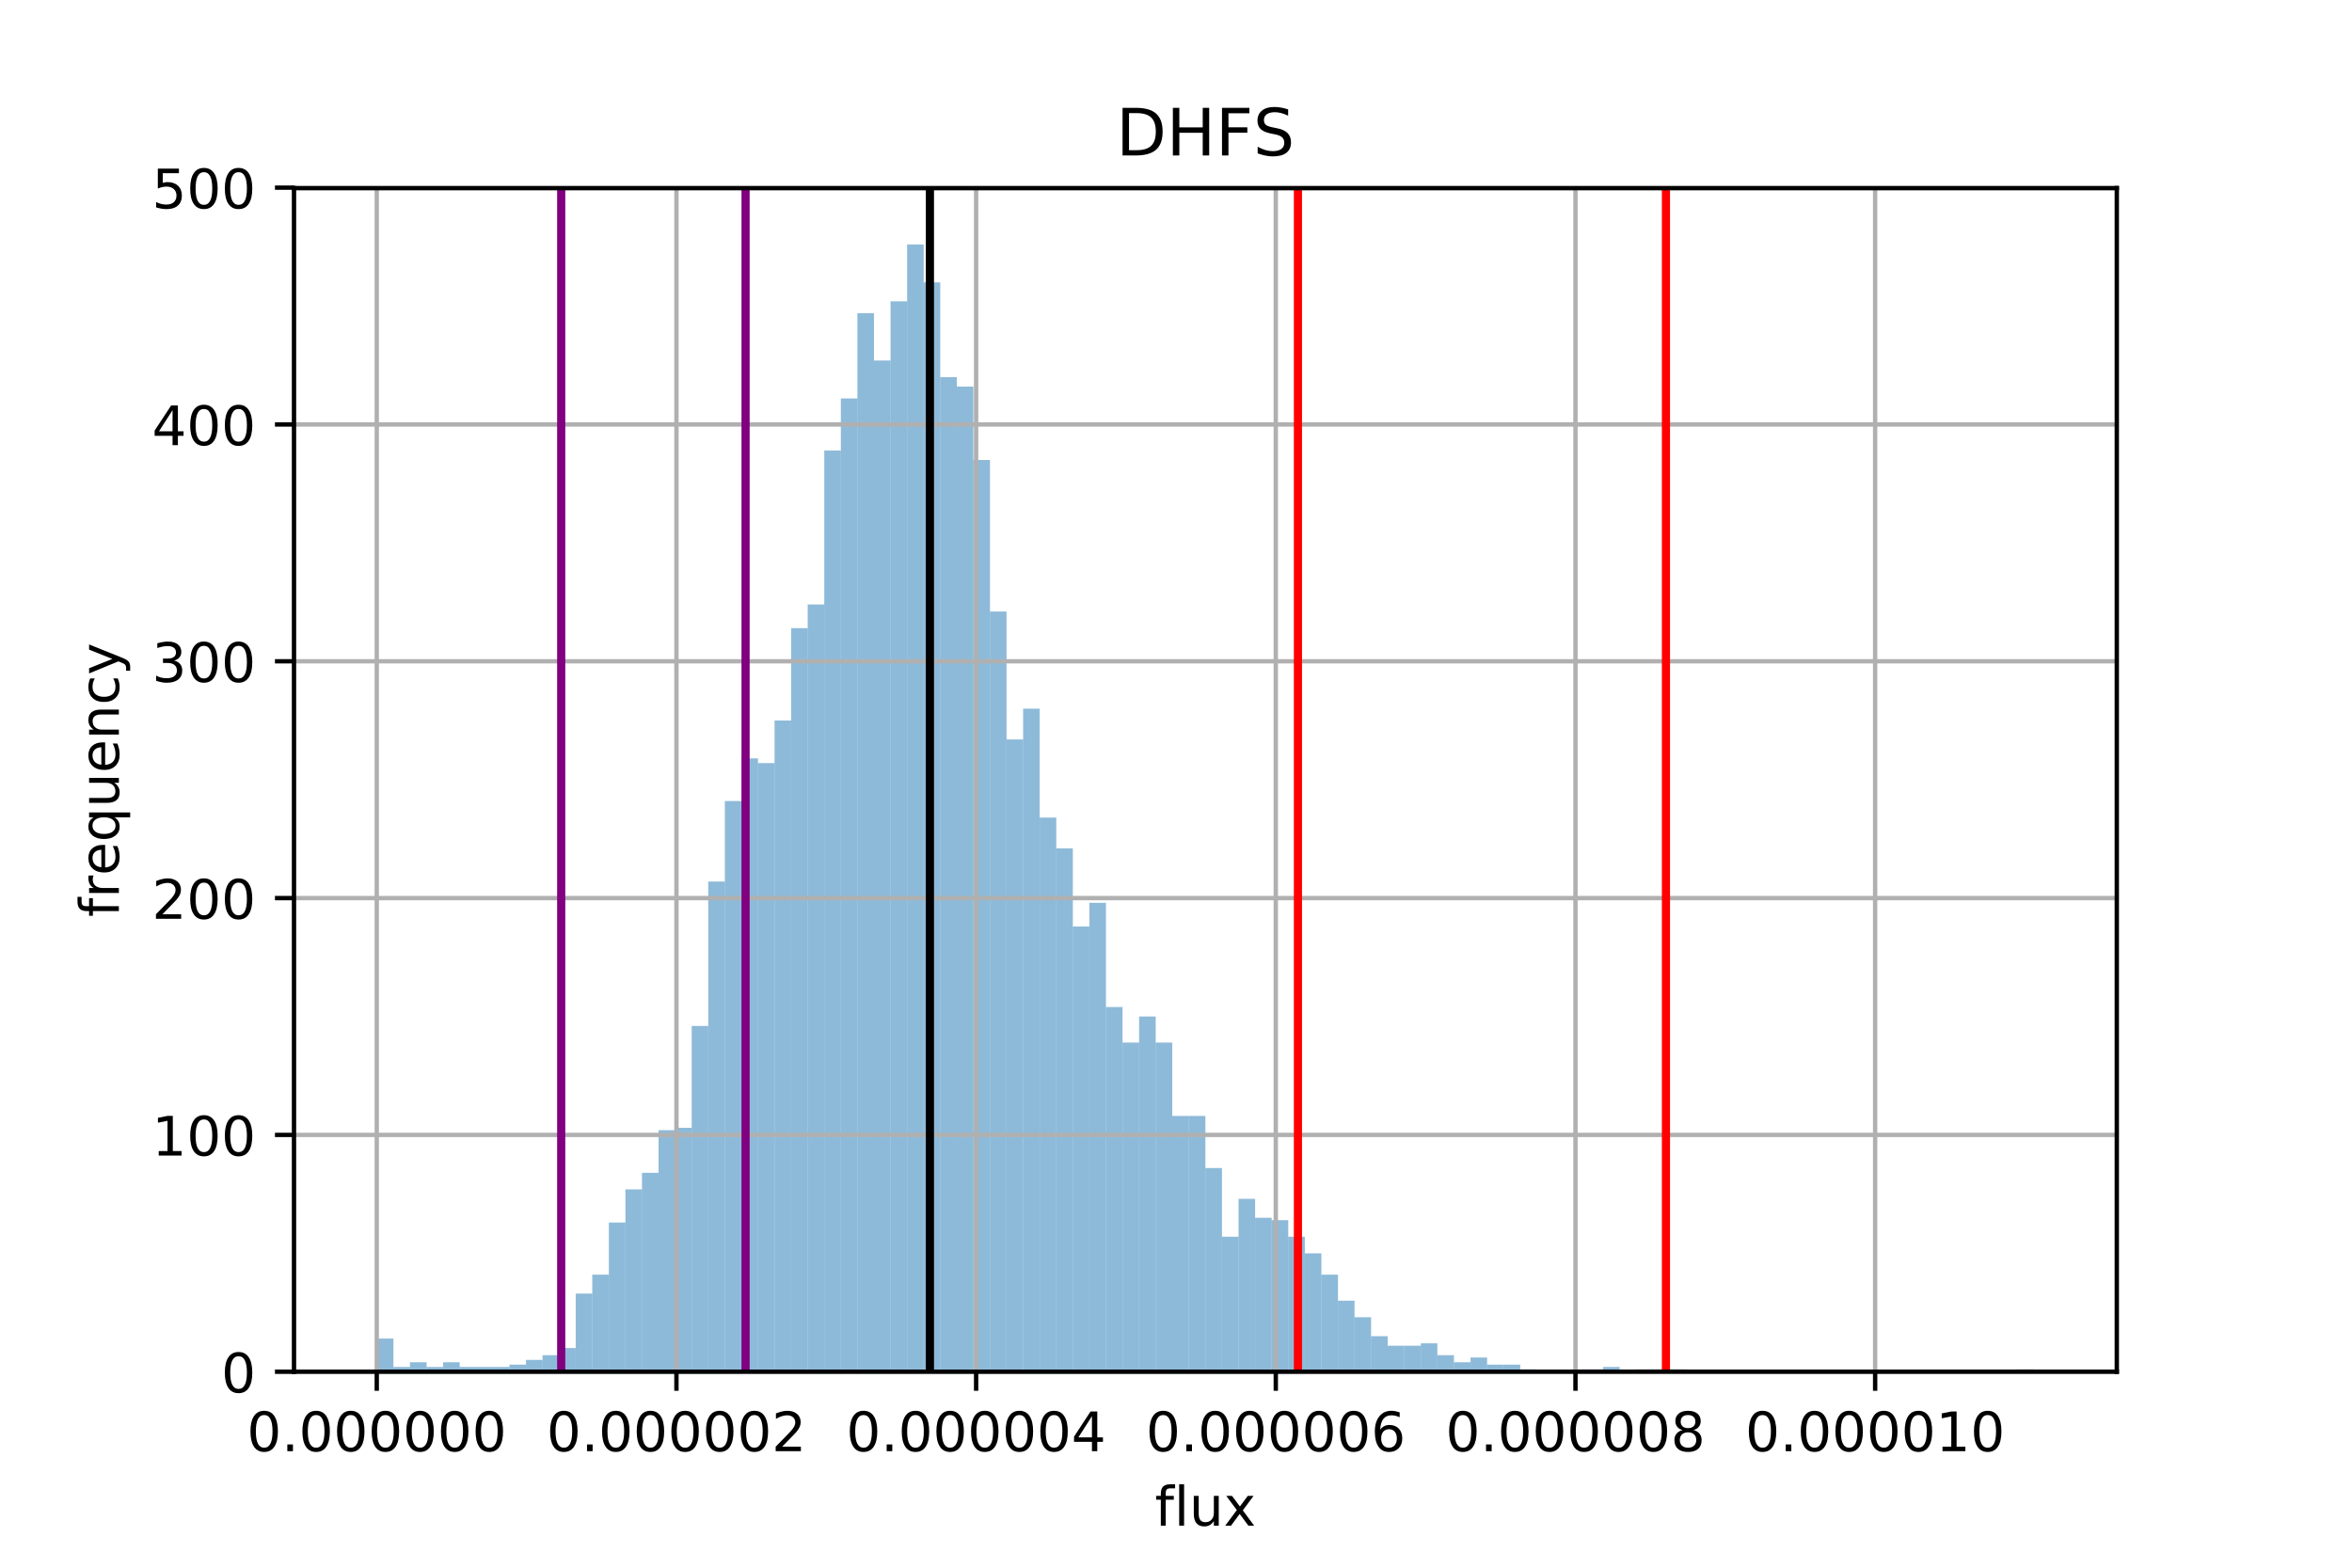 <?xml version="1.0" encoding="utf-8" standalone="no"?>
<!DOCTYPE svg PUBLIC "-//W3C//DTD SVG 1.1//EN"
  "http://www.w3.org/Graphics/SVG/1.1/DTD/svg11.dtd">
<!-- Created with matplotlib (https://matplotlib.org/) -->
<svg height="288pt" version="1.1" viewBox="0 0 432 288" width="432pt" xmlns="http://www.w3.org/2000/svg" xmlns:xlink="http://www.w3.org/1999/xlink">
 <defs>
  <style type="text/css">
*{stroke-linecap:butt;stroke-linejoin:round;}
  </style>
 </defs>
 <g id="figure_1">
  <g id="patch_1">
   <path d="M 0 288 
L 432 288 
L 432 0 
L 0 0 
z
" style="fill:#ffffff;"/>
  </g>
  <g id="axes_1">
   <g id="patch_2">
    <path d="M 54 252 
L 388.8 252 
L 388.8 34.56 
L 54 34.56 
z
" style="fill:#ffffff;"/>
   </g>
   <g id="patch_3">
    <path clip-path="url(#p3327b95736)" d="M 69.218 252 
L 72.262 252 
L 72.262 245.909 
L 69.218 245.909 
z
" style="fill:#1f77b4;opacity:0.5;"/>
   </g>
   <g id="patch_4">
    <path clip-path="url(#p3327b95736)" d="M 72.262 252 
L 75.305 252 
L 75.305 251.13 
L 72.262 251.13 
z
" style="fill:#1f77b4;opacity:0.5;"/>
   </g>
   <g id="patch_5">
    <path clip-path="url(#p3327b95736)" d="M 75.305 252 
L 78.349 252 
L 78.349 250.26 
L 75.305 250.26 
z
" style="fill:#1f77b4;opacity:0.5;"/>
   </g>
   <g id="patch_6">
    <path clip-path="url(#p3327b95736)" d="M 78.349 252 
L 81.393 252 
L 81.393 251.13 
L 78.349 251.13 
z
" style="fill:#1f77b4;opacity:0.5;"/>
   </g>
   <g id="patch_7">
    <path clip-path="url(#p3327b95736)" d="M 81.393 252 
L 84.436 252 
L 84.436 250.26 
L 81.393 250.26 
z
" style="fill:#1f77b4;opacity:0.5;"/>
   </g>
   <g id="patch_8">
    <path clip-path="url(#p3327b95736)" d="M 84.436 252 
L 87.48 252 
L 87.48 251.13 
L 84.436 251.13 
z
" style="fill:#1f77b4;opacity:0.5;"/>
   </g>
   <g id="patch_9">
    <path clip-path="url(#p3327b95736)" d="M 87.48 252 
L 90.524 252 
L 90.524 251.13 
L 87.48 251.13 
z
" style="fill:#1f77b4;opacity:0.5;"/>
   </g>
   <g id="patch_10">
    <path clip-path="url(#p3327b95736)" d="M 90.524 252 
L 93.567 252 
L 93.567 251.13 
L 90.524 251.13 
z
" style="fill:#1f77b4;opacity:0.5;"/>
   </g>
   <g id="patch_11">
    <path clip-path="url(#p3327b95736)" d="M 93.567 252 
L 96.611 252 
L 96.611 250.695 
L 93.567 250.695 
z
" style="fill:#1f77b4;opacity:0.5;"/>
   </g>
   <g id="patch_12">
    <path clip-path="url(#p3327b95736)" d="M 96.611 252 
L 99.655 252 
L 99.655 249.825 
L 96.611 249.825 
z
" style="fill:#1f77b4;opacity:0.5;"/>
   </g>
   <g id="patch_13">
    <path clip-path="url(#p3327b95736)" d="M 99.655 252 
L 102.698 252 
L 102.698 248.955 
L 99.655 248.955 
z
" style="fill:#1f77b4;opacity:0.5;"/>
   </g>
   <g id="patch_14">
    <path clip-path="url(#p3327b95736)" d="M 102.698 252 
L 105.742 252 
L 105.742 247.649 
L 102.698 247.649 
z
" style="fill:#1f77b4;opacity:0.5;"/>
   </g>
   <g id="patch_15">
    <path clip-path="url(#p3327b95736)" d="M 105.742 252 
L 108.785 252 
L 108.785 237.643 
L 105.742 237.643 
z
" style="fill:#1f77b4;opacity:0.5;"/>
   </g>
   <g id="patch_16">
    <path clip-path="url(#p3327b95736)" d="M 108.785 252 
L 111.829 252 
L 111.829 234.163 
L 108.785 234.163 
z
" style="fill:#1f77b4;opacity:0.5;"/>
   </g>
   <g id="patch_17">
    <path clip-path="url(#p3327b95736)" d="M 111.829 252 
L 114.873 252 
L 114.873 224.592 
L 111.829 224.592 
z
" style="fill:#1f77b4;opacity:0.5;"/>
   </g>
   <g id="patch_18">
    <path clip-path="url(#p3327b95736)" d="M 114.873 252 
L 117.916 252 
L 117.916 218.501 
L 114.873 218.501 
z
" style="fill:#1f77b4;opacity:0.5;"/>
   </g>
   <g id="patch_19">
    <path clip-path="url(#p3327b95736)" d="M 117.916 252 
L 120.96 252 
L 120.96 215.455 
L 117.916 215.455 
z
" style="fill:#1f77b4;opacity:0.5;"/>
   </g>
   <g id="patch_20">
    <path clip-path="url(#p3327b95736)" d="M 120.96 252 
L 124.004 252 
L 124.004 207.624 
L 120.96 207.624 
z
" style="fill:#1f77b4;opacity:0.5;"/>
   </g>
   <g id="patch_21">
    <path clip-path="url(#p3327b95736)" d="M 124.004 252 
L 127.047 252 
L 127.047 207.189 
L 124.004 207.189 
z
" style="fill:#1f77b4;opacity:0.5;"/>
   </g>
   <g id="patch_22">
    <path clip-path="url(#p3327b95736)" d="M 127.047 252 
L 130.091 252 
L 130.091 188.482 
L 127.047 188.482 
z
" style="fill:#1f77b4;opacity:0.5;"/>
   </g>
   <g id="patch_23">
    <path clip-path="url(#p3327b95736)" d="M 130.091 252 
L 133.135 252 
L 133.135 161.944 
L 130.091 161.944 
z
" style="fill:#1f77b4;opacity:0.5;"/>
   </g>
   <g id="patch_24">
    <path clip-path="url(#p3327b95736)" d="M 133.135 252 
L 136.178 252 
L 136.178 147.152 
L 133.135 147.152 
z
" style="fill:#1f77b4;opacity:0.5;"/>
   </g>
   <g id="patch_25">
    <path clip-path="url(#p3327b95736)" d="M 136.178 252 
L 139.222 252 
L 139.222 139.321 
L 136.178 139.321 
z
" style="fill:#1f77b4;opacity:0.5;"/>
   </g>
   <g id="patch_26">
    <path clip-path="url(#p3327b95736)" d="M 139.222 252 
L 142.265 252 
L 142.265 140.191 
L 139.222 140.191 
z
" style="fill:#1f77b4;opacity:0.5;"/>
   </g>
   <g id="patch_27">
    <path clip-path="url(#p3327b95736)" d="M 142.265 252 
L 145.309 252 
L 145.309 132.36 
L 142.265 132.36 
z
" style="fill:#1f77b4;opacity:0.5;"/>
   </g>
   <g id="patch_28">
    <path clip-path="url(#p3327b95736)" d="M 145.309 252 
L 148.353 252 
L 148.353 115.393 
L 145.309 115.393 
z
" style="fill:#1f77b4;opacity:0.5;"/>
   </g>
   <g id="patch_29">
    <path clip-path="url(#p3327b95736)" d="M 148.353 252 
L 151.396 252 
L 151.396 111.042 
L 148.353 111.042 
z
" style="fill:#1f77b4;opacity:0.5;"/>
   </g>
   <g id="patch_30">
    <path clip-path="url(#p3327b95736)" d="M 151.396 252 
L 154.44 252 
L 154.44 82.764 
L 151.396 82.764 
z
" style="fill:#1f77b4;opacity:0.5;"/>
   </g>
   <g id="patch_31">
    <path clip-path="url(#p3327b95736)" d="M 154.44 252 
L 157.484 252 
L 157.484 73.193 
L 154.44 73.193 
z
" style="fill:#1f77b4;opacity:0.5;"/>
   </g>
   <g id="patch_32">
    <path clip-path="url(#p3327b95736)" d="M 157.484 252 
L 160.527 252 
L 160.527 57.531 
L 157.484 57.531 
z
" style="fill:#1f77b4;opacity:0.5;"/>
   </g>
   <g id="patch_33">
    <path clip-path="url(#p3327b95736)" d="M 160.527 252 
L 163.571 252 
L 163.571 66.232 
L 160.527 66.232 
z
" style="fill:#1f77b4;opacity:0.5;"/>
   </g>
   <g id="patch_34">
    <path clip-path="url(#p3327b95736)" d="M 163.571 252 
L 166.615 252 
L 166.615 55.356 
L 163.571 55.356 
z
" style="fill:#1f77b4;opacity:0.5;"/>
   </g>
   <g id="patch_35">
    <path clip-path="url(#p3327b95736)" d="M 166.615 252 
L 169.658 252 
L 169.658 44.914 
L 166.615 44.914 
z
" style="fill:#1f77b4;opacity:0.5;"/>
   </g>
   <g id="patch_36">
    <path clip-path="url(#p3327b95736)" d="M 169.658 252 
L 172.702 252 
L 172.702 51.875 
L 169.658 51.875 
z
" style="fill:#1f77b4;opacity:0.5;"/>
   </g>
   <g id="patch_37">
    <path clip-path="url(#p3327b95736)" d="M 172.702 252 
L 175.745 252 
L 175.745 69.277 
L 172.702 69.277 
z
" style="fill:#1f77b4;opacity:0.5;"/>
   </g>
   <g id="patch_38">
    <path clip-path="url(#p3327b95736)" d="M 175.745 252 
L 178.789 252 
L 178.789 71.018 
L 175.745 71.018 
z
" style="fill:#1f77b4;opacity:0.5;"/>
   </g>
   <g id="patch_39">
    <path clip-path="url(#p3327b95736)" d="M 178.789 252 
L 181.833 252 
L 181.833 84.504 
L 178.789 84.504 
z
" style="fill:#1f77b4;opacity:0.5;"/>
   </g>
   <g id="patch_40">
    <path clip-path="url(#p3327b95736)" d="M 181.833 252 
L 184.876 252 
L 184.876 112.348 
L 181.833 112.348 
z
" style="fill:#1f77b4;opacity:0.5;"/>
   </g>
   <g id="patch_41">
    <path clip-path="url(#p3327b95736)" d="M 184.876 252 
L 187.92 252 
L 187.92 135.841 
L 184.876 135.841 
z
" style="fill:#1f77b4;opacity:0.5;"/>
   </g>
   <g id="patch_42">
    <path clip-path="url(#p3327b95736)" d="M 187.92 252 
L 190.964 252 
L 190.964 130.185 
L 187.92 130.185 
z
" style="fill:#1f77b4;opacity:0.5;"/>
   </g>
   <g id="patch_43">
    <path clip-path="url(#p3327b95736)" d="M 190.964 252 
L 194.007 252 
L 194.007 150.197 
L 190.964 150.197 
z
" style="fill:#1f77b4;opacity:0.5;"/>
   </g>
   <g id="patch_44">
    <path clip-path="url(#p3327b95736)" d="M 194.007 252 
L 197.051 252 
L 197.051 155.853 
L 194.007 155.853 
z
" style="fill:#1f77b4;opacity:0.5;"/>
   </g>
   <g id="patch_45">
    <path clip-path="url(#p3327b95736)" d="M 197.051 252 
L 200.095 252 
L 200.095 170.21 
L 197.051 170.21 
z
" style="fill:#1f77b4;opacity:0.5;"/>
   </g>
   <g id="patch_46">
    <path clip-path="url(#p3327b95736)" d="M 200.095 252 
L 203.138 252 
L 203.138 165.859 
L 200.095 165.859 
z
" style="fill:#1f77b4;opacity:0.5;"/>
   </g>
   <g id="patch_47">
    <path clip-path="url(#p3327b95736)" d="M 203.138 252 
L 206.182 252 
L 206.182 185.002 
L 203.138 185.002 
z
" style="fill:#1f77b4;opacity:0.5;"/>
   </g>
   <g id="patch_48">
    <path clip-path="url(#p3327b95736)" d="M 206.182 252 
L 209.225 252 
L 209.225 191.527 
L 206.182 191.527 
z
" style="fill:#1f77b4;opacity:0.5;"/>
   </g>
   <g id="patch_49">
    <path clip-path="url(#p3327b95736)" d="M 209.225 252 
L 212.269 252 
L 212.269 186.742 
L 209.225 186.742 
z
" style="fill:#1f77b4;opacity:0.5;"/>
   </g>
   <g id="patch_50">
    <path clip-path="url(#p3327b95736)" d="M 212.269 252 
L 215.313 252 
L 215.313 191.527 
L 212.269 191.527 
z
" style="fill:#1f77b4;opacity:0.5;"/>
   </g>
   <g id="patch_51">
    <path clip-path="url(#p3327b95736)" d="M 215.313 252 
L 218.356 252 
L 218.356 205.014 
L 215.313 205.014 
z
" style="fill:#1f77b4;opacity:0.5;"/>
   </g>
   <g id="patch_52">
    <path clip-path="url(#p3327b95736)" d="M 218.356 252 
L 221.4 252 
L 221.4 205.014 
L 218.356 205.014 
z
" style="fill:#1f77b4;opacity:0.5;"/>
   </g>
   <g id="patch_53">
    <path clip-path="url(#p3327b95736)" d="M 221.4 252 
L 224.444 252 
L 224.444 214.585 
L 221.4 214.585 
z
" style="fill:#1f77b4;opacity:0.5;"/>
   </g>
   <g id="patch_54">
    <path clip-path="url(#p3327b95736)" d="M 224.444 252 
L 227.487 252 
L 227.487 227.202 
L 224.444 227.202 
z
" style="fill:#1f77b4;opacity:0.5;"/>
   </g>
   <g id="patch_55">
    <path clip-path="url(#p3327b95736)" d="M 227.487 252 
L 230.531 252 
L 230.531 220.241 
L 227.487 220.241 
z
" style="fill:#1f77b4;opacity:0.5;"/>
   </g>
   <g id="patch_56">
    <path clip-path="url(#p3327b95736)" d="M 230.531 252 
L 233.575 252 
L 233.575 223.721 
L 230.531 223.721 
z
" style="fill:#1f77b4;opacity:0.5;"/>
   </g>
   <g id="patch_57">
    <path clip-path="url(#p3327b95736)" d="M 233.575 252 
L 236.618 252 
L 236.618 224.157 
L 233.575 224.157 
z
" style="fill:#1f77b4;opacity:0.5;"/>
   </g>
   <g id="patch_58">
    <path clip-path="url(#p3327b95736)" d="M 236.618 252 
L 239.662 252 
L 239.662 227.202 
L 236.618 227.202 
z
" style="fill:#1f77b4;opacity:0.5;"/>
   </g>
   <g id="patch_59">
    <path clip-path="url(#p3327b95736)" d="M 239.662 252 
L 242.705 252 
L 242.705 230.247 
L 239.662 230.247 
z
" style="fill:#1f77b4;opacity:0.5;"/>
   </g>
   <g id="patch_60">
    <path clip-path="url(#p3327b95736)" d="M 242.705 252 
L 245.749 252 
L 245.749 234.163 
L 242.705 234.163 
z
" style="fill:#1f77b4;opacity:0.5;"/>
   </g>
   <g id="patch_61">
    <path clip-path="url(#p3327b95736)" d="M 245.749 252 
L 248.793 252 
L 248.793 238.948 
L 245.749 238.948 
z
" style="fill:#1f77b4;opacity:0.5;"/>
   </g>
   <g id="patch_62">
    <path clip-path="url(#p3327b95736)" d="M 248.793 252 
L 251.836 252 
L 251.836 241.994 
L 248.793 241.994 
z
" style="fill:#1f77b4;opacity:0.5;"/>
   </g>
   <g id="patch_63">
    <path clip-path="url(#p3327b95736)" d="M 251.836 252 
L 254.88 252 
L 254.88 245.474 
L 251.836 245.474 
z
" style="fill:#1f77b4;opacity:0.5;"/>
   </g>
   <g id="patch_64">
    <path clip-path="url(#p3327b95736)" d="M 254.88 252 
L 257.924 252 
L 257.924 247.214 
L 254.88 247.214 
z
" style="fill:#1f77b4;opacity:0.5;"/>
   </g>
   <g id="patch_65">
    <path clip-path="url(#p3327b95736)" d="M 257.924 252 
L 260.967 252 
L 260.967 247.214 
L 257.924 247.214 
z
" style="fill:#1f77b4;opacity:0.5;"/>
   </g>
   <g id="patch_66">
    <path clip-path="url(#p3327b95736)" d="M 260.967 252 
L 264.011 252 
L 264.011 246.779 
L 260.967 246.779 
z
" style="fill:#1f77b4;opacity:0.5;"/>
   </g>
   <g id="patch_67">
    <path clip-path="url(#p3327b95736)" d="M 264.011 252 
L 267.055 252 
L 267.055 248.955 
L 264.011 248.955 
z
" style="fill:#1f77b4;opacity:0.5;"/>
   </g>
   <g id="patch_68">
    <path clip-path="url(#p3327b95736)" d="M 267.055 252 
L 270.098 252 
L 270.098 250.26 
L 267.055 250.26 
z
" style="fill:#1f77b4;opacity:0.5;"/>
   </g>
   <g id="patch_69">
    <path clip-path="url(#p3327b95736)" d="M 270.098 252 
L 273.142 252 
L 273.142 249.39 
L 270.098 249.39 
z
" style="fill:#1f77b4;opacity:0.5;"/>
   </g>
   <g id="patch_70">
    <path clip-path="url(#p3327b95736)" d="M 273.142 252 
L 276.185 252 
L 276.185 250.695 
L 273.142 250.695 
z
" style="fill:#1f77b4;opacity:0.5;"/>
   </g>
   <g id="patch_71">
    <path clip-path="url(#p3327b95736)" d="M 276.185 252 
L 279.229 252 
L 279.229 250.695 
L 276.185 250.695 
z
" style="fill:#1f77b4;opacity:0.5;"/>
   </g>
   <g id="patch_72">
    <path clip-path="url(#p3327b95736)" d="M 279.229 252 
L 282.273 252 
L 282.273 251.565 
L 279.229 251.565 
z
" style="fill:#1f77b4;opacity:0.5;"/>
   </g>
   <g id="patch_73">
    <path clip-path="url(#p3327b95736)" d="M 282.273 252 
L 285.316 252 
L 285.316 252 
L 282.273 252 
z
" style="fill:#1f77b4;opacity:0.5;"/>
   </g>
   <g id="patch_74">
    <path clip-path="url(#p3327b95736)" d="M 285.316 252 
L 288.36 252 
L 288.36 252 
L 285.316 252 
z
" style="fill:#1f77b4;opacity:0.5;"/>
   </g>
   <g id="patch_75">
    <path clip-path="url(#p3327b95736)" d="M 288.36 252 
L 291.404 252 
L 291.404 251.565 
L 288.36 251.565 
z
" style="fill:#1f77b4;opacity:0.5;"/>
   </g>
   <g id="patch_76">
    <path clip-path="url(#p3327b95736)" d="M 291.404 252 
L 294.447 252 
L 294.447 251.565 
L 291.404 251.565 
z
" style="fill:#1f77b4;opacity:0.5;"/>
   </g>
   <g id="patch_77">
    <path clip-path="url(#p3327b95736)" d="M 294.447 252 
L 297.491 252 
L 297.491 251.13 
L 294.447 251.13 
z
" style="fill:#1f77b4;opacity:0.5;"/>
   </g>
   <g id="patch_78">
    <path clip-path="url(#p3327b95736)" d="M 297.491 252 
L 300.535 252 
L 300.535 252 
L 297.491 252 
z
" style="fill:#1f77b4;opacity:0.5;"/>
   </g>
   <g id="patch_79">
    <path clip-path="url(#p3327b95736)" d="M 300.535 252 
L 303.578 252 
L 303.578 251.565 
L 300.535 251.565 
z
" style="fill:#1f77b4;opacity:0.5;"/>
   </g>
   <g id="patch_80">
    <path clip-path="url(#p3327b95736)" d="M 303.578 252 
L 306.622 252 
L 306.622 251.565 
L 303.578 251.565 
z
" style="fill:#1f77b4;opacity:0.5;"/>
   </g>
   <g id="patch_81">
    <path clip-path="url(#p3327b95736)" d="M 306.622 252 
L 309.665 252 
L 309.665 251.565 
L 306.622 251.565 
z
" style="fill:#1f77b4;opacity:0.5;"/>
   </g>
   <g id="patch_82">
    <path clip-path="url(#p3327b95736)" d="M 309.665 252 
L 312.709 252 
L 312.709 252 
L 309.665 252 
z
" style="fill:#1f77b4;opacity:0.5;"/>
   </g>
   <g id="patch_83">
    <path clip-path="url(#p3327b95736)" d="M 312.709 252 
L 315.753 252 
L 315.753 252 
L 312.709 252 
z
" style="fill:#1f77b4;opacity:0.5;"/>
   </g>
   <g id="patch_84">
    <path clip-path="url(#p3327b95736)" d="M 315.753 252 
L 318.796 252 
L 318.796 252 
L 315.753 252 
z
" style="fill:#1f77b4;opacity:0.5;"/>
   </g>
   <g id="patch_85">
    <path clip-path="url(#p3327b95736)" d="M 318.796 252 
L 321.84 252 
L 321.84 252 
L 318.796 252 
z
" style="fill:#1f77b4;opacity:0.5;"/>
   </g>
   <g id="patch_86">
    <path clip-path="url(#p3327b95736)" d="M 321.84 252 
L 324.884 252 
L 324.884 252 
L 321.84 252 
z
" style="fill:#1f77b4;opacity:0.5;"/>
   </g>
   <g id="patch_87">
    <path clip-path="url(#p3327b95736)" d="M 324.884 252 
L 327.927 252 
L 327.927 252 
L 324.884 252 
z
" style="fill:#1f77b4;opacity:0.5;"/>
   </g>
   <g id="patch_88">
    <path clip-path="url(#p3327b95736)" d="M 327.927 252 
L 330.971 252 
L 330.971 252 
L 327.927 252 
z
" style="fill:#1f77b4;opacity:0.5;"/>
   </g>
   <g id="patch_89">
    <path clip-path="url(#p3327b95736)" d="M 330.971 252 
L 334.015 252 
L 334.015 252 
L 330.971 252 
z
" style="fill:#1f77b4;opacity:0.5;"/>
   </g>
   <g id="patch_90">
    <path clip-path="url(#p3327b95736)" d="M 334.015 252 
L 337.058 252 
L 337.058 252 
L 334.015 252 
z
" style="fill:#1f77b4;opacity:0.5;"/>
   </g>
   <g id="patch_91">
    <path clip-path="url(#p3327b95736)" d="M 337.058 252 
L 340.102 252 
L 340.102 252 
L 337.058 252 
z
" style="fill:#1f77b4;opacity:0.5;"/>
   </g>
   <g id="patch_92">
    <path clip-path="url(#p3327b95736)" d="M 340.102 252 
L 343.145 252 
L 343.145 252 
L 340.102 252 
z
" style="fill:#1f77b4;opacity:0.5;"/>
   </g>
   <g id="patch_93">
    <path clip-path="url(#p3327b95736)" d="M 343.145 252 
L 346.189 252 
L 346.189 252 
L 343.145 252 
z
" style="fill:#1f77b4;opacity:0.5;"/>
   </g>
   <g id="patch_94">
    <path clip-path="url(#p3327b95736)" d="M 346.189 252 
L 349.233 252 
L 349.233 252 
L 346.189 252 
z
" style="fill:#1f77b4;opacity:0.5;"/>
   </g>
   <g id="patch_95">
    <path clip-path="url(#p3327b95736)" d="M 349.233 252 
L 352.276 252 
L 352.276 252 
L 349.233 252 
z
" style="fill:#1f77b4;opacity:0.5;"/>
   </g>
   <g id="patch_96">
    <path clip-path="url(#p3327b95736)" d="M 352.276 252 
L 355.32 252 
L 355.32 252 
L 352.276 252 
z
" style="fill:#1f77b4;opacity:0.5;"/>
   </g>
   <g id="patch_97">
    <path clip-path="url(#p3327b95736)" d="M 355.32 252 
L 358.364 252 
L 358.364 252 
L 355.32 252 
z
" style="fill:#1f77b4;opacity:0.5;"/>
   </g>
   <g id="patch_98">
    <path clip-path="url(#p3327b95736)" d="M 358.364 252 
L 361.407 252 
L 361.407 252 
L 358.364 252 
z
" style="fill:#1f77b4;opacity:0.5;"/>
   </g>
   <g id="patch_99">
    <path clip-path="url(#p3327b95736)" d="M 361.407 252 
L 364.451 252 
L 364.451 252 
L 361.407 252 
z
" style="fill:#1f77b4;opacity:0.5;"/>
   </g>
   <g id="patch_100">
    <path clip-path="url(#p3327b95736)" d="M 364.451 252 
L 367.495 252 
L 367.495 252 
L 364.451 252 
z
" style="fill:#1f77b4;opacity:0.5;"/>
   </g>
   <g id="patch_101">
    <path clip-path="url(#p3327b95736)" d="M 367.495 252 
L 370.538 252 
L 370.538 252 
L 367.495 252 
z
" style="fill:#1f77b4;opacity:0.5;"/>
   </g>
   <g id="patch_102">
    <path clip-path="url(#p3327b95736)" d="M 370.538 252 
L 373.582 252 
L 373.582 251.565 
L 370.538 251.565 
z
" style="fill:#1f77b4;opacity:0.5;"/>
   </g>
   <g id="matplotlib.axis_1">
    <g id="xtick_1">
     <g id="line2d_1">
      <path clip-path="url(#p3327b95736)" d="M 69.201 252 
L 69.201 34.56 
" style="fill:none;stroke:#b0b0b0;stroke-linecap:square;stroke-width:0.8;"/>
     </g>
     <g id="line2d_2">
      <defs>
       <path d="M 0 0 
L 0 3.5 
" id="m233479adef" style="stroke:#000000;stroke-width:0.8;"/>
      </defs>
      <g>
       <use style="stroke:#000000;stroke-width:0.8;" x="69.201" xlink:href="#m233479adef" y="252"/>
      </g>
     </g>
     <g id="text_1">
      <!-- 0.000000 -->
      <defs>
       <path d="M 31.781 66.406 
Q 24.172 66.406 20.328 58.906 
Q 16.5 51.422 16.5 36.375 
Q 16.5 21.391 20.328 13.891 
Q 24.172 6.391 31.781 6.391 
Q 39.453 6.391 43.281 13.891 
Q 47.125 21.391 47.125 36.375 
Q 47.125 51.422 43.281 58.906 
Q 39.453 66.406 31.781 66.406 
z
M 31.781 74.219 
Q 44.047 74.219 50.516 64.516 
Q 56.984 54.828 56.984 36.375 
Q 56.984 17.969 50.516 8.266 
Q 44.047 -1.422 31.781 -1.422 
Q 19.531 -1.422 13.062 8.266 
Q 6.594 17.969 6.594 36.375 
Q 6.594 54.828 13.062 64.516 
Q 19.531 74.219 31.781 74.219 
z
" id="DejaVuSans-48"/>
       <path d="M 10.688 12.406 
L 21 12.406 
L 21 0 
L 10.688 0 
z
" id="DejaVuSans-46"/>
      </defs>
      <g transform="translate(45.343 266.598)scale(0.1 -0.1)">
       <use xlink:href="#DejaVuSans-48"/>
       <use x="63.623" xlink:href="#DejaVuSans-46"/>
       <use x="95.41" xlink:href="#DejaVuSans-48"/>
       <use x="159.033" xlink:href="#DejaVuSans-48"/>
       <use x="222.656" xlink:href="#DejaVuSans-48"/>
       <use x="286.279" xlink:href="#DejaVuSans-48"/>
       <use x="349.902" xlink:href="#DejaVuSans-48"/>
       <use x="413.525" xlink:href="#DejaVuSans-48"/>
      </g>
     </g>
    </g>
    <g id="xtick_2">
     <g id="line2d_3">
      <path clip-path="url(#p3327b95736)" d="M 124.244 252 
L 124.244 34.56 
" style="fill:none;stroke:#b0b0b0;stroke-linecap:square;stroke-width:0.8;"/>
     </g>
     <g id="line2d_4">
      <g>
       <use style="stroke:#000000;stroke-width:0.8;" x="124.244" xlink:href="#m233479adef" y="252"/>
      </g>
     </g>
     <g id="text_2">
      <!-- 0.000002 -->
      <defs>
       <path d="M 19.188 8.297 
L 53.609 8.297 
L 53.609 0 
L 7.328 0 
L 7.328 8.297 
Q 12.938 14.109 22.625 23.891 
Q 32.328 33.688 34.812 36.531 
Q 39.547 41.844 41.422 45.531 
Q 43.312 49.219 43.312 52.781 
Q 43.312 58.594 39.234 62.25 
Q 35.156 65.922 28.609 65.922 
Q 23.969 65.922 18.812 64.312 
Q 13.672 62.703 7.812 59.422 
L 7.812 69.391 
Q 13.766 71.781 18.938 73 
Q 24.125 74.219 28.422 74.219 
Q 39.75 74.219 46.484 68.547 
Q 53.219 62.891 53.219 53.422 
Q 53.219 48.922 51.531 44.891 
Q 49.859 40.875 45.406 35.406 
Q 44.188 33.984 37.641 27.219 
Q 31.109 20.453 19.188 8.297 
z
" id="DejaVuSans-50"/>
      </defs>
      <g transform="translate(100.386 266.598)scale(0.1 -0.1)">
       <use xlink:href="#DejaVuSans-48"/>
       <use x="63.623" xlink:href="#DejaVuSans-46"/>
       <use x="95.41" xlink:href="#DejaVuSans-48"/>
       <use x="159.033" xlink:href="#DejaVuSans-48"/>
       <use x="222.656" xlink:href="#DejaVuSans-48"/>
       <use x="286.279" xlink:href="#DejaVuSans-48"/>
       <use x="349.902" xlink:href="#DejaVuSans-48"/>
       <use x="413.525" xlink:href="#DejaVuSans-50"/>
      </g>
     </g>
    </g>
    <g id="xtick_3">
     <g id="line2d_5">
      <path clip-path="url(#p3327b95736)" d="M 179.287 252 
L 179.287 34.56 
" style="fill:none;stroke:#b0b0b0;stroke-linecap:square;stroke-width:0.8;"/>
     </g>
     <g id="line2d_6">
      <g>
       <use style="stroke:#000000;stroke-width:0.8;" x="179.287" xlink:href="#m233479adef" y="252"/>
      </g>
     </g>
     <g id="text_3">
      <!-- 0.000004 -->
      <defs>
       <path d="M 37.797 64.312 
L 12.891 25.391 
L 37.797 25.391 
z
M 35.203 72.906 
L 47.609 72.906 
L 47.609 25.391 
L 58.016 25.391 
L 58.016 17.188 
L 47.609 17.188 
L 47.609 0 
L 37.797 0 
L 37.797 17.188 
L 4.891 17.188 
L 4.891 26.703 
z
" id="DejaVuSans-52"/>
      </defs>
      <g transform="translate(155.429 266.598)scale(0.1 -0.1)">
       <use xlink:href="#DejaVuSans-48"/>
       <use x="63.623" xlink:href="#DejaVuSans-46"/>
       <use x="95.41" xlink:href="#DejaVuSans-48"/>
       <use x="159.033" xlink:href="#DejaVuSans-48"/>
       <use x="222.656" xlink:href="#DejaVuSans-48"/>
       <use x="286.279" xlink:href="#DejaVuSans-48"/>
       <use x="349.902" xlink:href="#DejaVuSans-48"/>
       <use x="413.525" xlink:href="#DejaVuSans-52"/>
      </g>
     </g>
    </g>
    <g id="xtick_4">
     <g id="line2d_7">
      <path clip-path="url(#p3327b95736)" d="M 234.329 252 
L 234.329 34.56 
" style="fill:none;stroke:#b0b0b0;stroke-linecap:square;stroke-width:0.8;"/>
     </g>
     <g id="line2d_8">
      <g>
       <use style="stroke:#000000;stroke-width:0.8;" x="234.329" xlink:href="#m233479adef" y="252"/>
      </g>
     </g>
     <g id="text_4">
      <!-- 0.000006 -->
      <defs>
       <path d="M 33.016 40.375 
Q 26.375 40.375 22.484 35.828 
Q 18.609 31.297 18.609 23.391 
Q 18.609 15.531 22.484 10.953 
Q 26.375 6.391 33.016 6.391 
Q 39.656 6.391 43.531 10.953 
Q 47.406 15.531 47.406 23.391 
Q 47.406 31.297 43.531 35.828 
Q 39.656 40.375 33.016 40.375 
z
M 52.594 71.297 
L 52.594 62.312 
Q 48.875 64.062 45.094 64.984 
Q 41.312 65.922 37.594 65.922 
Q 27.828 65.922 22.672 59.328 
Q 17.531 52.734 16.797 39.406 
Q 19.672 43.656 24.016 45.922 
Q 28.375 48.188 33.594 48.188 
Q 44.578 48.188 50.953 41.516 
Q 57.328 34.859 57.328 23.391 
Q 57.328 12.156 50.688 5.359 
Q 44.047 -1.422 33.016 -1.422 
Q 20.359 -1.422 13.672 8.266 
Q 6.984 17.969 6.984 36.375 
Q 6.984 53.656 15.188 63.938 
Q 23.391 74.219 37.203 74.219 
Q 40.922 74.219 44.703 73.484 
Q 48.484 72.75 52.594 71.297 
z
" id="DejaVuSans-54"/>
      </defs>
      <g transform="translate(210.471 266.598)scale(0.1 -0.1)">
       <use xlink:href="#DejaVuSans-48"/>
       <use x="63.623" xlink:href="#DejaVuSans-46"/>
       <use x="95.41" xlink:href="#DejaVuSans-48"/>
       <use x="159.033" xlink:href="#DejaVuSans-48"/>
       <use x="222.656" xlink:href="#DejaVuSans-48"/>
       <use x="286.279" xlink:href="#DejaVuSans-48"/>
       <use x="349.902" xlink:href="#DejaVuSans-48"/>
       <use x="413.525" xlink:href="#DejaVuSans-54"/>
      </g>
     </g>
    </g>
    <g id="xtick_5">
     <g id="line2d_9">
      <path clip-path="url(#p3327b95736)" d="M 289.372 252 
L 289.372 34.56 
" style="fill:none;stroke:#b0b0b0;stroke-linecap:square;stroke-width:0.8;"/>
     </g>
     <g id="line2d_10">
      <g>
       <use style="stroke:#000000;stroke-width:0.8;" x="289.372" xlink:href="#m233479adef" y="252"/>
      </g>
     </g>
     <g id="text_5">
      <!-- 0.000008 -->
      <defs>
       <path d="M 31.781 34.625 
Q 24.75 34.625 20.719 30.859 
Q 16.703 27.094 16.703 20.516 
Q 16.703 13.922 20.719 10.156 
Q 24.75 6.391 31.781 6.391 
Q 38.812 6.391 42.859 10.172 
Q 46.922 13.969 46.922 20.516 
Q 46.922 27.094 42.891 30.859 
Q 38.875 34.625 31.781 34.625 
z
M 21.922 38.812 
Q 15.578 40.375 12.031 44.719 
Q 8.5 49.078 8.5 55.328 
Q 8.5 64.062 14.719 69.141 
Q 20.953 74.219 31.781 74.219 
Q 42.672 74.219 48.875 69.141 
Q 55.078 64.062 55.078 55.328 
Q 55.078 49.078 51.531 44.719 
Q 48 40.375 41.703 38.812 
Q 48.828 37.156 52.797 32.312 
Q 56.781 27.484 56.781 20.516 
Q 56.781 9.906 50.312 4.234 
Q 43.844 -1.422 31.781 -1.422 
Q 19.734 -1.422 13.25 4.234 
Q 6.781 9.906 6.781 20.516 
Q 6.781 27.484 10.781 32.312 
Q 14.797 37.156 21.922 38.812 
z
M 18.312 54.391 
Q 18.312 48.734 21.844 45.562 
Q 25.391 42.391 31.781 42.391 
Q 38.141 42.391 41.719 45.562 
Q 45.312 48.734 45.312 54.391 
Q 45.312 60.062 41.719 63.234 
Q 38.141 66.406 31.781 66.406 
Q 25.391 66.406 21.844 63.234 
Q 18.312 60.062 18.312 54.391 
z
" id="DejaVuSans-56"/>
      </defs>
      <g transform="translate(265.514 266.598)scale(0.1 -0.1)">
       <use xlink:href="#DejaVuSans-48"/>
       <use x="63.623" xlink:href="#DejaVuSans-46"/>
       <use x="95.41" xlink:href="#DejaVuSans-48"/>
       <use x="159.033" xlink:href="#DejaVuSans-48"/>
       <use x="222.656" xlink:href="#DejaVuSans-48"/>
       <use x="286.279" xlink:href="#DejaVuSans-48"/>
       <use x="349.902" xlink:href="#DejaVuSans-48"/>
       <use x="413.525" xlink:href="#DejaVuSans-56"/>
      </g>
     </g>
    </g>
    <g id="xtick_6">
     <g id="line2d_11">
      <path clip-path="url(#p3327b95736)" d="M 344.415 252 
L 344.415 34.56 
" style="fill:none;stroke:#b0b0b0;stroke-linecap:square;stroke-width:0.8;"/>
     </g>
     <g id="line2d_12">
      <g>
       <use style="stroke:#000000;stroke-width:0.8;" x="344.415" xlink:href="#m233479adef" y="252"/>
      </g>
     </g>
     <g id="text_6">
      <!-- 0.000010 -->
      <defs>
       <path d="M 12.406 8.297 
L 28.516 8.297 
L 28.516 63.922 
L 10.984 60.406 
L 10.984 69.391 
L 28.422 72.906 
L 38.281 72.906 
L 38.281 8.297 
L 54.391 8.297 
L 54.391 0 
L 12.406 0 
z
" id="DejaVuSans-49"/>
      </defs>
      <g transform="translate(320.557 266.598)scale(0.1 -0.1)">
       <use xlink:href="#DejaVuSans-48"/>
       <use x="63.623" xlink:href="#DejaVuSans-46"/>
       <use x="95.41" xlink:href="#DejaVuSans-48"/>
       <use x="159.033" xlink:href="#DejaVuSans-48"/>
       <use x="222.656" xlink:href="#DejaVuSans-48"/>
       <use x="286.279" xlink:href="#DejaVuSans-48"/>
       <use x="349.902" xlink:href="#DejaVuSans-49"/>
       <use x="413.525" xlink:href="#DejaVuSans-48"/>
      </g>
     </g>
    </g>
    <g id="text_7">
     <!-- flux -->
     <defs>
      <path d="M 37.109 75.984 
L 37.109 68.5 
L 28.516 68.5 
Q 23.688 68.5 21.797 66.547 
Q 19.922 64.594 19.922 59.516 
L 19.922 54.688 
L 34.719 54.688 
L 34.719 47.703 
L 19.922 47.703 
L 19.922 0 
L 10.891 0 
L 10.891 47.703 
L 2.297 47.703 
L 2.297 54.688 
L 10.891 54.688 
L 10.891 58.5 
Q 10.891 67.625 15.141 71.797 
Q 19.391 75.984 28.609 75.984 
z
" id="DejaVuSans-102"/>
      <path d="M 9.422 75.984 
L 18.406 75.984 
L 18.406 0 
L 9.422 0 
z
" id="DejaVuSans-108"/>
      <path d="M 8.5 21.578 
L 8.5 54.688 
L 17.484 54.688 
L 17.484 21.922 
Q 17.484 14.156 20.5 10.266 
Q 23.531 6.391 29.594 6.391 
Q 36.859 6.391 41.078 11.031 
Q 45.312 15.672 45.312 23.688 
L 45.312 54.688 
L 54.297 54.688 
L 54.297 0 
L 45.312 0 
L 45.312 8.406 
Q 42.047 3.422 37.719 1 
Q 33.406 -1.422 27.688 -1.422 
Q 18.266 -1.422 13.375 4.438 
Q 8.5 10.297 8.5 21.578 
z
M 31.109 56 
z
" id="DejaVuSans-117"/>
      <path d="M 54.891 54.688 
L 35.109 28.078 
L 55.906 0 
L 45.312 0 
L 29.391 21.484 
L 13.484 0 
L 2.875 0 
L 24.125 28.609 
L 4.688 54.688 
L 15.281 54.688 
L 29.781 35.203 
L 44.281 54.688 
z
" id="DejaVuSans-120"/>
     </defs>
     <g transform="translate(212.123 280.277)scale(0.1 -0.1)">
      <use xlink:href="#DejaVuSans-102"/>
      <use x="35.205" xlink:href="#DejaVuSans-108"/>
      <use x="62.988" xlink:href="#DejaVuSans-117"/>
      <use x="126.367" xlink:href="#DejaVuSans-120"/>
     </g>
    </g>
   </g>
   <g id="matplotlib.axis_2">
    <g id="ytick_1">
     <g id="line2d_13">
      <path clip-path="url(#p3327b95736)" d="M 54 252 
L 388.8 252 
" style="fill:none;stroke:#b0b0b0;stroke-linecap:square;stroke-width:0.8;"/>
     </g>
     <g id="line2d_14">
      <defs>
       <path d="M 0 0 
L -3.5 0 
" id="m95e6862758" style="stroke:#000000;stroke-width:0.8;"/>
      </defs>
      <g>
       <use style="stroke:#000000;stroke-width:0.8;" x="54" xlink:href="#m95e6862758" y="252"/>
      </g>
     </g>
     <g id="text_8">
      <!-- 0 -->
      <g transform="translate(40.638 255.799)scale(0.1 -0.1)">
       <use xlink:href="#DejaVuSans-48"/>
      </g>
     </g>
    </g>
    <g id="ytick_2">
     <g id="line2d_15">
      <path clip-path="url(#p3327b95736)" d="M 54 208.495 
L 388.8 208.495 
" style="fill:none;stroke:#b0b0b0;stroke-linecap:square;stroke-width:0.8;"/>
     </g>
     <g id="line2d_16">
      <g>
       <use style="stroke:#000000;stroke-width:0.8;" x="54" xlink:href="#m95e6862758" y="208.495"/>
      </g>
     </g>
     <g id="text_9">
      <!-- 100 -->
      <g transform="translate(27.913 212.294)scale(0.1 -0.1)">
       <use xlink:href="#DejaVuSans-49"/>
       <use x="63.623" xlink:href="#DejaVuSans-48"/>
       <use x="127.246" xlink:href="#DejaVuSans-48"/>
      </g>
     </g>
    </g>
    <g id="ytick_3">
     <g id="line2d_17">
      <path clip-path="url(#p3327b95736)" d="M 54 164.989 
L 388.8 164.989 
" style="fill:none;stroke:#b0b0b0;stroke-linecap:square;stroke-width:0.8;"/>
     </g>
     <g id="line2d_18">
      <g>
       <use style="stroke:#000000;stroke-width:0.8;" x="54" xlink:href="#m95e6862758" y="164.989"/>
      </g>
     </g>
     <g id="text_10">
      <!-- 200 -->
      <g transform="translate(27.913 168.788)scale(0.1 -0.1)">
       <use xlink:href="#DejaVuSans-50"/>
       <use x="63.623" xlink:href="#DejaVuSans-48"/>
       <use x="127.246" xlink:href="#DejaVuSans-48"/>
      </g>
     </g>
    </g>
    <g id="ytick_4">
     <g id="line2d_19">
      <path clip-path="url(#p3327b95736)" d="M 54 121.484 
L 388.8 121.484 
" style="fill:none;stroke:#b0b0b0;stroke-linecap:square;stroke-width:0.8;"/>
     </g>
     <g id="line2d_20">
      <g>
       <use style="stroke:#000000;stroke-width:0.8;" x="54" xlink:href="#m95e6862758" y="121.484"/>
      </g>
     </g>
     <g id="text_11">
      <!-- 300 -->
      <defs>
       <path d="M 40.578 39.312 
Q 47.656 37.797 51.625 33 
Q 55.609 28.219 55.609 21.188 
Q 55.609 10.406 48.188 4.484 
Q 40.766 -1.422 27.094 -1.422 
Q 22.516 -1.422 17.656 -0.516 
Q 12.797 0.391 7.625 2.203 
L 7.625 11.719 
Q 11.719 9.328 16.594 8.109 
Q 21.484 6.891 26.812 6.891 
Q 36.078 6.891 40.938 10.547 
Q 45.797 14.203 45.797 21.188 
Q 45.797 27.641 41.281 31.266 
Q 36.766 34.906 28.719 34.906 
L 20.219 34.906 
L 20.219 43.016 
L 29.109 43.016 
Q 36.375 43.016 40.234 45.922 
Q 44.094 48.828 44.094 54.297 
Q 44.094 59.906 40.109 62.906 
Q 36.141 65.922 28.719 65.922 
Q 24.656 65.922 20.016 65.031 
Q 15.375 64.156 9.812 62.312 
L 9.812 71.094 
Q 15.438 72.656 20.344 73.438 
Q 25.25 74.219 29.594 74.219 
Q 40.828 74.219 47.359 69.109 
Q 53.906 64.016 53.906 55.328 
Q 53.906 49.266 50.438 45.094 
Q 46.969 40.922 40.578 39.312 
z
" id="DejaVuSans-51"/>
      </defs>
      <g transform="translate(27.913 125.283)scale(0.1 -0.1)">
       <use xlink:href="#DejaVuSans-51"/>
       <use x="63.623" xlink:href="#DejaVuSans-48"/>
       <use x="127.246" xlink:href="#DejaVuSans-48"/>
      </g>
     </g>
    </g>
    <g id="ytick_5">
     <g id="line2d_21">
      <path clip-path="url(#p3327b95736)" d="M 54 77.978 
L 388.8 77.978 
" style="fill:none;stroke:#b0b0b0;stroke-linecap:square;stroke-width:0.8;"/>
     </g>
     <g id="line2d_22">
      <g>
       <use style="stroke:#000000;stroke-width:0.8;" x="54" xlink:href="#m95e6862758" y="77.978"/>
      </g>
     </g>
     <g id="text_12">
      <!-- 400 -->
      <g transform="translate(27.913 81.778)scale(0.1 -0.1)">
       <use xlink:href="#DejaVuSans-52"/>
       <use x="63.623" xlink:href="#DejaVuSans-48"/>
       <use x="127.246" xlink:href="#DejaVuSans-48"/>
      </g>
     </g>
    </g>
    <g id="ytick_6">
     <g id="line2d_23">
      <path clip-path="url(#p3327b95736)" d="M 54 34.473 
L 388.8 34.473 
" style="fill:none;stroke:#b0b0b0;stroke-linecap:square;stroke-width:0.8;"/>
     </g>
     <g id="line2d_24">
      <g>
       <use style="stroke:#000000;stroke-width:0.8;" x="54" xlink:href="#m95e6862758" y="34.473"/>
      </g>
     </g>
     <g id="text_13">
      <!-- 500 -->
      <defs>
       <path d="M 10.797 72.906 
L 49.516 72.906 
L 49.516 64.594 
L 19.828 64.594 
L 19.828 46.734 
Q 21.969 47.469 24.109 47.828 
Q 26.266 48.188 28.422 48.188 
Q 40.625 48.188 47.75 41.5 
Q 54.891 34.812 54.891 23.391 
Q 54.891 11.625 47.562 5.094 
Q 40.234 -1.422 26.906 -1.422 
Q 22.312 -1.422 17.547 -0.641 
Q 12.797 0.141 7.719 1.703 
L 7.719 11.625 
Q 12.109 9.234 16.797 8.062 
Q 21.484 6.891 26.703 6.891 
Q 35.156 6.891 40.078 11.328 
Q 45.016 15.766 45.016 23.391 
Q 45.016 31 40.078 35.438 
Q 35.156 39.891 26.703 39.891 
Q 22.75 39.891 18.812 39.016 
Q 14.891 38.141 10.797 36.281 
z
" id="DejaVuSans-53"/>
      </defs>
      <g transform="translate(27.913 38.272)scale(0.1 -0.1)">
       <use xlink:href="#DejaVuSans-53"/>
       <use x="63.623" xlink:href="#DejaVuSans-48"/>
       <use x="127.246" xlink:href="#DejaVuSans-48"/>
      </g>
     </g>
    </g>
    <g id="text_14">
     <!-- frequency -->
     <defs>
      <path d="M 41.109 46.297 
Q 39.594 47.172 37.812 47.578 
Q 36.031 48 33.891 48 
Q 26.266 48 22.188 43.047 
Q 18.109 38.094 18.109 28.812 
L 18.109 0 
L 9.078 0 
L 9.078 54.688 
L 18.109 54.688 
L 18.109 46.188 
Q 20.953 51.172 25.484 53.578 
Q 30.031 56 36.531 56 
Q 37.453 56 38.578 55.875 
Q 39.703 55.766 41.062 55.516 
z
" id="DejaVuSans-114"/>
      <path d="M 56.203 29.594 
L 56.203 25.203 
L 14.891 25.203 
Q 15.484 15.922 20.484 11.062 
Q 25.484 6.203 34.422 6.203 
Q 39.594 6.203 44.453 7.469 
Q 49.312 8.734 54.109 11.281 
L 54.109 2.781 
Q 49.266 0.734 44.188 -0.344 
Q 39.109 -1.422 33.891 -1.422 
Q 20.797 -1.422 13.156 6.188 
Q 5.516 13.812 5.516 26.812 
Q 5.516 40.234 12.766 48.109 
Q 20.016 56 32.328 56 
Q 43.359 56 49.781 48.891 
Q 56.203 41.797 56.203 29.594 
z
M 47.219 32.234 
Q 47.125 39.594 43.094 43.984 
Q 39.062 48.391 32.422 48.391 
Q 24.906 48.391 20.391 44.141 
Q 15.875 39.891 15.188 32.172 
z
" id="DejaVuSans-101"/>
      <path d="M 14.797 27.297 
Q 14.797 17.391 18.875 11.75 
Q 22.953 6.109 30.078 6.109 
Q 37.203 6.109 41.297 11.75 
Q 45.406 17.391 45.406 27.297 
Q 45.406 37.203 41.297 42.844 
Q 37.203 48.484 30.078 48.484 
Q 22.953 48.484 18.875 42.844 
Q 14.797 37.203 14.797 27.297 
z
M 45.406 8.203 
Q 42.578 3.328 38.25 0.953 
Q 33.938 -1.422 27.875 -1.422 
Q 17.969 -1.422 11.734 6.484 
Q 5.516 14.406 5.516 27.297 
Q 5.516 40.188 11.734 48.094 
Q 17.969 56 27.875 56 
Q 33.938 56 38.25 53.625 
Q 42.578 51.266 45.406 46.391 
L 45.406 54.688 
L 54.391 54.688 
L 54.391 -20.797 
L 45.406 -20.797 
z
" id="DejaVuSans-113"/>
      <path d="M 54.891 33.016 
L 54.891 0 
L 45.906 0 
L 45.906 32.719 
Q 45.906 40.484 42.875 44.328 
Q 39.844 48.188 33.797 48.188 
Q 26.516 48.188 22.312 43.547 
Q 18.109 38.922 18.109 30.906 
L 18.109 0 
L 9.078 0 
L 9.078 54.688 
L 18.109 54.688 
L 18.109 46.188 
Q 21.344 51.125 25.703 53.562 
Q 30.078 56 35.797 56 
Q 45.219 56 50.047 50.172 
Q 54.891 44.344 54.891 33.016 
z
" id="DejaVuSans-110"/>
      <path d="M 48.781 52.594 
L 48.781 44.188 
Q 44.969 46.297 41.141 47.344 
Q 37.312 48.391 33.406 48.391 
Q 24.656 48.391 19.812 42.844 
Q 14.984 37.312 14.984 27.297 
Q 14.984 17.281 19.812 11.734 
Q 24.656 6.203 33.406 6.203 
Q 37.312 6.203 41.141 7.25 
Q 44.969 8.297 48.781 10.406 
L 48.781 2.094 
Q 45.016 0.344 40.984 -0.531 
Q 36.969 -1.422 32.422 -1.422 
Q 20.062 -1.422 12.781 6.344 
Q 5.516 14.109 5.516 27.297 
Q 5.516 40.672 12.859 48.328 
Q 20.219 56 33.016 56 
Q 37.156 56 41.109 55.141 
Q 45.062 54.297 48.781 52.594 
z
" id="DejaVuSans-99"/>
      <path d="M 32.172 -5.078 
Q 28.375 -14.844 24.75 -17.812 
Q 21.141 -20.797 15.094 -20.797 
L 7.906 -20.797 
L 7.906 -13.281 
L 13.188 -13.281 
Q 16.891 -13.281 18.938 -11.516 
Q 21 -9.766 23.484 -3.219 
L 25.094 0.875 
L 2.984 54.688 
L 12.5 54.688 
L 29.594 11.922 
L 46.688 54.688 
L 56.203 54.688 
z
" id="DejaVuSans-121"/>
     </defs>
     <g transform="translate(21.833 168.468)rotate(-90)scale(0.1 -0.1)">
      <use xlink:href="#DejaVuSans-102"/>
      <use x="35.205" xlink:href="#DejaVuSans-114"/>
      <use x="76.287" xlink:href="#DejaVuSans-101"/>
      <use x="137.811" xlink:href="#DejaVuSans-113"/>
      <use x="201.287" xlink:href="#DejaVuSans-117"/>
      <use x="264.666" xlink:href="#DejaVuSans-101"/>
      <use x="326.189" xlink:href="#DejaVuSans-110"/>
      <use x="389.568" xlink:href="#DejaVuSans-99"/>
      <use x="444.549" xlink:href="#DejaVuSans-121"/>
     </g>
    </g>
   </g>
   <g id="line2d_25">
    <path clip-path="url(#p3327b95736)" d="M 170.801 252 
L 170.801 34.56 
" style="fill:none;stroke:#000000;stroke-linecap:square;stroke-width:1.5;"/>
   </g>
   <g id="line2d_26">
    <path clip-path="url(#p3327b95736)" d="M 103.079 252 
L 103.079 34.56 
" style="fill:none;stroke:#800080;stroke-linecap:square;stroke-width:1.5;"/>
   </g>
   <g id="line2d_27">
    <path clip-path="url(#p3327b95736)" d="M 238.395 252 
L 238.395 34.56 
" style="fill:none;stroke:#ff0000;stroke-linecap:square;stroke-width:1.5;"/>
   </g>
   <g id="line2d_28">
    <path clip-path="url(#p3327b95736)" d="M 136.94 252 
L 136.94 34.56 
" style="fill:none;stroke:#800080;stroke-linecap:square;stroke-width:1.5;"/>
   </g>
   <g id="line2d_29">
    <path clip-path="url(#p3327b95736)" d="M 305.988 252 
L 305.988 34.56 
" style="fill:none;stroke:#ff0000;stroke-linecap:square;stroke-width:1.5;"/>
   </g>
   <g id="patch_103">
    <path d="M 54 252 
L 54 34.56 
" style="fill:none;stroke:#000000;stroke-linecap:square;stroke-linejoin:miter;stroke-width:0.8;"/>
   </g>
   <g id="patch_104">
    <path d="M 388.8 252 
L 388.8 34.56 
" style="fill:none;stroke:#000000;stroke-linecap:square;stroke-linejoin:miter;stroke-width:0.8;"/>
   </g>
   <g id="patch_105">
    <path d="M 54 252 
L 388.8 252 
" style="fill:none;stroke:#000000;stroke-linecap:square;stroke-linejoin:miter;stroke-width:0.8;"/>
   </g>
   <g id="patch_106">
    <path d="M 54 34.56 
L 388.8 34.56 
" style="fill:none;stroke:#000000;stroke-linecap:square;stroke-linejoin:miter;stroke-width:0.8;"/>
   </g>
   <g id="text_15">
    <!-- DHFS -->
    <defs>
     <path d="M 19.672 64.797 
L 19.672 8.109 
L 31.594 8.109 
Q 46.688 8.109 53.688 14.938 
Q 60.688 21.781 60.688 36.531 
Q 60.688 51.172 53.688 57.984 
Q 46.688 64.797 31.594 64.797 
z
M 9.812 72.906 
L 30.078 72.906 
Q 51.266 72.906 61.172 64.094 
Q 71.094 55.281 71.094 36.531 
Q 71.094 17.672 61.125 8.828 
Q 51.172 0 30.078 0 
L 9.812 0 
z
" id="DejaVuSans-68"/>
     <path d="M 9.812 72.906 
L 19.672 72.906 
L 19.672 43.016 
L 55.516 43.016 
L 55.516 72.906 
L 65.375 72.906 
L 65.375 0 
L 55.516 0 
L 55.516 34.719 
L 19.672 34.719 
L 19.672 0 
L 9.812 0 
z
" id="DejaVuSans-72"/>
     <path d="M 9.812 72.906 
L 51.703 72.906 
L 51.703 64.594 
L 19.672 64.594 
L 19.672 43.109 
L 48.578 43.109 
L 48.578 34.812 
L 19.672 34.812 
L 19.672 0 
L 9.812 0 
z
" id="DejaVuSans-70"/>
     <path d="M 53.516 70.516 
L 53.516 60.891 
Q 47.906 63.578 42.922 64.891 
Q 37.938 66.219 33.297 66.219 
Q 25.25 66.219 20.875 63.094 
Q 16.5 59.969 16.5 54.203 
Q 16.5 49.359 19.406 46.891 
Q 22.312 44.438 30.422 42.922 
L 36.375 41.703 
Q 47.406 39.594 52.656 34.297 
Q 57.906 29 57.906 20.125 
Q 57.906 9.516 50.797 4.047 
Q 43.703 -1.422 29.984 -1.422 
Q 24.812 -1.422 18.969 -0.25 
Q 13.141 0.922 6.891 3.219 
L 6.891 13.375 
Q 12.891 10.016 18.656 8.297 
Q 24.422 6.594 29.984 6.594 
Q 38.422 6.594 43.016 9.906 
Q 47.609 13.234 47.609 19.391 
Q 47.609 24.75 44.312 27.781 
Q 41.016 30.812 33.5 32.328 
L 27.484 33.5 
Q 16.453 35.688 11.516 40.375 
Q 6.594 45.062 6.594 53.422 
Q 6.594 63.094 13.406 68.656 
Q 20.219 74.219 32.172 74.219 
Q 37.312 74.219 42.625 73.281 
Q 47.953 72.359 53.516 70.516 
z
" id="DejaVuSans-83"/>
    </defs>
    <g transform="translate(205.009 28.56)scale(0.12 -0.12)">
     <use xlink:href="#DejaVuSans-68"/>
     <use x="77.002" xlink:href="#DejaVuSans-72"/>
     <use x="152.197" xlink:href="#DejaVuSans-70"/>
     <use x="209.701" xlink:href="#DejaVuSans-83"/>
    </g>
   </g>
  </g>
 </g>
 <defs>
  <clipPath id="p3327b95736">
   <rect height="217.44" width="334.8" x="54" y="34.56"/>
  </clipPath>
 </defs>
</svg>
